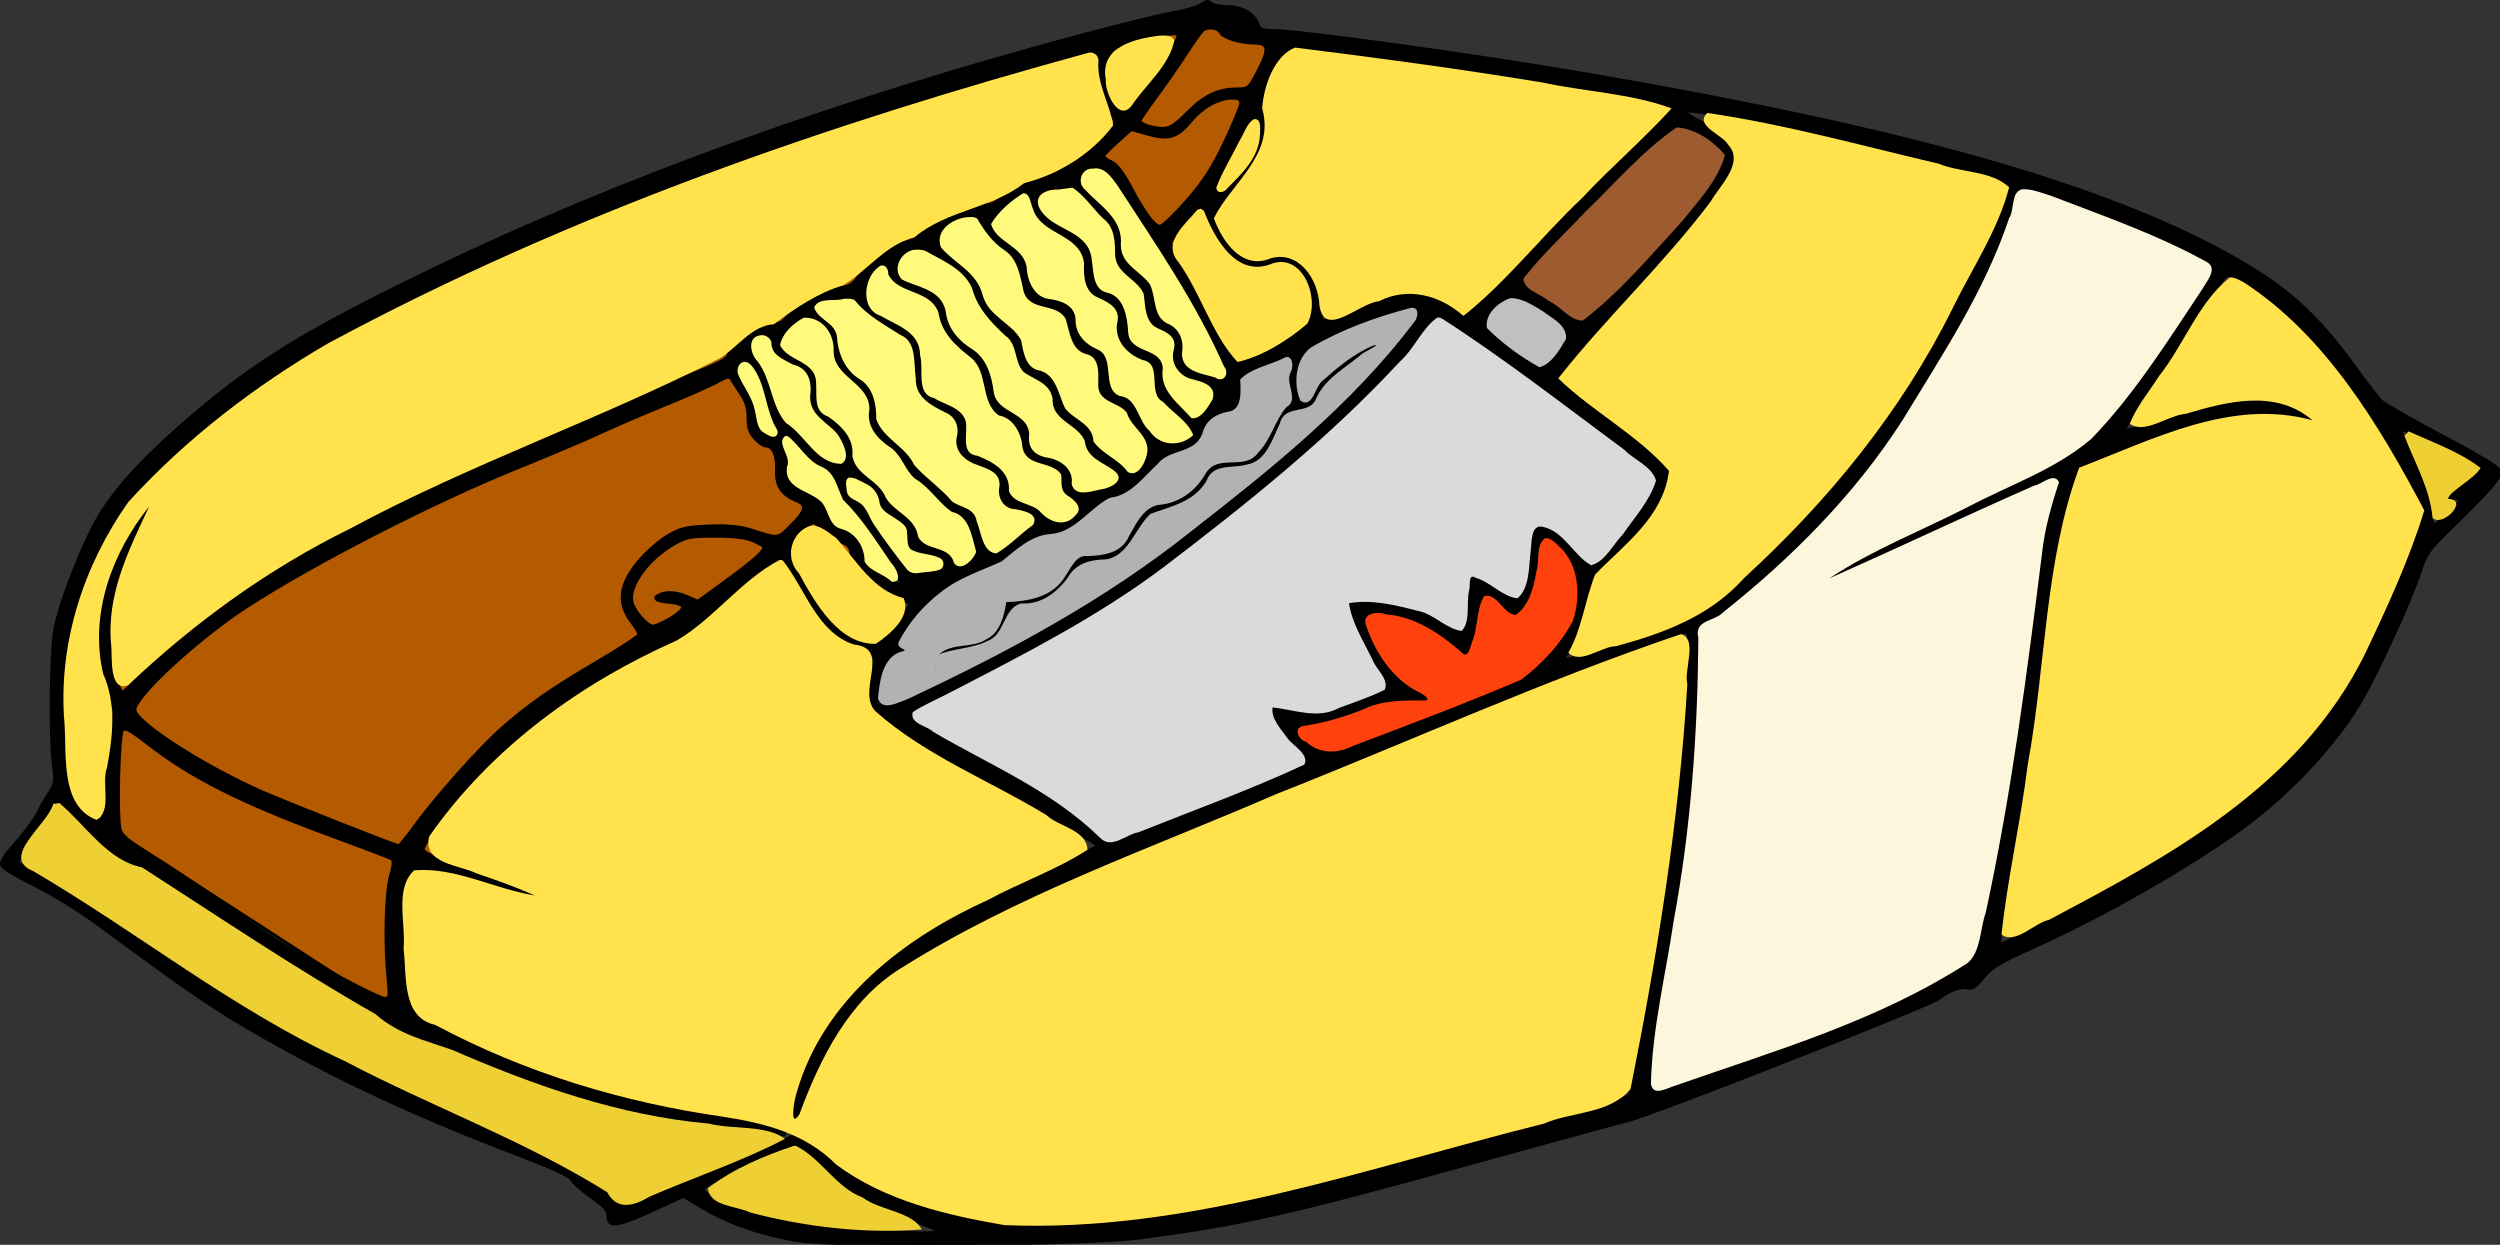 <?xml version="1.0" encoding="UTF-8" standalone="no"?>
<svg
   xmlns:dc="http://purl.org/dc/elements/1.1/"
   xmlns:cc="http://creativecommons.org/ns#"
   xmlns:rdf="http://www.w3.org/1999/02/22-rdf-syntax-ns#"
   xmlns:svg="http://www.w3.org/2000/svg"
   xmlns="http://www.w3.org/2000/svg"
   xmlns:sodipodi="http://sodipodi.sourceforge.net/DTD/sodipodi-0.dtd"
   xmlns:inkscape="http://www.inkscape.org/namespaces/inkscape"
   width="123.615mm"
   height="61.551mm"
   version="1.1"
   viewBox="0 0 467.205 232.636"
   id="svg80"
   sodipodi:docname="instant_ramen.svg"
   inkscape:version="1.0.2-2 (e86c870879, 2021-01-15)">
  <rect x="0" y="0" width="467.205" height="232.636" fill="#333333" stroke="none"/>
  <defs
     id="defs84" />
  <sodipodi:namedview
     pagecolor="#ffffff"
     bordercolor="#666666"
     borderopacity="1"
     objecttolerance="10"
     gridtolerance="10"
     guidetolerance="10"
     inkscape:pageopacity="0"
     inkscape:pageshadow="2"
     inkscape:window-width="1920"
     inkscape:window-height="1017"
     id="namedview82"
     showgrid="false"
     units="mm"
     inkscape:zoom="0.81497794"
     inkscape:cx="457.92731"
     inkscape:cy="179.50037"
     inkscape:window-x="-8"
     inkscape:window-y="-8"
     inkscape:window-maximized="1"
     inkscape:current-layer="svg80"
     inkscape:document-rotation="0" />
  <g
     id="g1057"
     transform="matrix(0.528,0,0,0.528,-4.89,-5.431)">
    <path
       style="fill:#b45a00;fill-opacity:1;stroke:#000000;stroke-width:1px;stroke-linecap:butt;stroke-linejoin:miter;stroke-opacity:1"
       d="M 43.402,300.475 47.852,233.136 436.49,10.87 465.502,27.409 438.89,87.544 169.255,381.873 Z"
       id="path1024" />
    <path
       d="m 436.485,10.868 c -0.546,0.07 -1.199,0.391 -2.044,0.979 -1.285,0.894 -5.586,2.179 -9.569,2.836 -3.983,0.657 -19.144,4.377 -33.693,8.27 -84.727,22.672 -163.495,51.114 -228.637,82.603 -46.578,22.515 -64.323,33.531 -89.251,55.362 -15.08,13.206 -24.743,24.172 -30.318,34.399 -5.467,10.031 -12.536,28.578 -14.245,37.369 -1.55,7.975 -1.876,38.538 -0.526,48.88 0.683,5.231 0.528,6.329 -1.424,9.182 -1.22,1.782 -3.03,4.945 -3.995,7.021 -0.965,2.077 -4.44,6.852 -7.742,10.6 -4.654,5.283 -5.794,7.184 -5.048,8.473 0.529,0.915 5.748,3.997 11.613,6.853 5.865,2.855 16.128,9.227 22.793,14.144 32.996,24.345 40.308,29.31 57.26,39.024 27.18,15.573 56.071,28.957 91.574,42.432 11.086,4.208 17.988,7.38 18.333,8.439 0.305,0.934 3.314,3.678 6.72,6.076 4.903,3.451 6.194,4.899 6.194,7.055 0,4.036 3.358,3.585 15.918,-2.194 l 10.715,-4.929 7.246,4.287 c 9.19,5.451 21.334,9.563 34.003,11.477 14.06,2.124 101.451,1.389 119.91,-1.013 36.215,-4.713 52.919,-8.482 118.423,-26.601 28.07,-7.764 52.82,-14.514 55,-15.022 7.953,-1.852 105.787,-40.277 109.504,-43.007 4.234,-3.109 8.043,-4.52 10.374,-3.882 1.74,0.476 2.994,-0.346 5.605,-3.646 2.769,-3.499 5.785,-5.327 17.218,-10.465 25.544,-11.478 56.125,-28.959 75.284,-43.007 15.479,-11.349 31.441,-28.3 40.353,-42.906 5.868,-9.618 18.473,-36.901 21.77,-47.09 2.087,-6.451 3.17,-8.017 10.25,-14.887 13.034,-12.647 18.333,-18.599 18.333,-20.558 0,-1.341 -5.559,-4.816 -20.067,-12.524 -11.037,-5.864 -21,-11.546 -22.142,-12.625 -1.142,-1.079 -5.392,-6.576 -9.476,-12.22 -13.757,-19.01 -24.922,-28.86 -45.214,-39.967 C 751.819,75.091 682.813,55.705 570.83,36.458 531.231,29.652 468.325,20.978 459.561,21.098 c -3.152,0.043 -4.417,-0.425 -4.862,-1.789 -1.301,-3.987 -5.552,-6.644 -10.746,-6.684 -2.752,-0.022 -5.505,-0.566 -6.101,-1.215 -0.392,-0.427 -0.817,-0.611 -1.363,-0.54 z m 1.084,9.317 c 1.56,-0.04 3.153,0.557 3.716,1.654 0.936,1.823 6.759,3.638 11.768,3.679 5.224,0.043 5.552,1.957 1.672,9.486 -3.369,6.539 -3.612,6.752 -7.494,6.752 -6.819,-1.8e-4 -11.675,2.306 -17.652,8.338 -4.579,4.621 -6.315,5.692 -9.012,5.637 -3.523,-0.072 -7.804,-1.55 -7.804,-2.701 0,-0.376 2.653,-4.264 5.884,-8.642 3.231,-4.378 8.012,-11.263 10.622,-15.292 2.61,-4.029 5.196,-7.665 5.76,-8.102 0.67,-0.519 1.603,-0.787 2.539,-0.81 z m -12.728,2.025 c 0.645,-0.031 1.077,0.036 1.208,0.169 0.954,0.968 -3.362,7.98 -12.047,19.647 -3.096,4.16 -6.188,7.291 -7.216,7.291 -2.089,0 -5.32,-4.59 -6.287,-8.946 -0.788,-3.551 0.8,-10.788 2.756,-12.558 1.728,-1.563 17.074,-5.39 21.585,-5.604 z m 40.661,5.199 c 5.861,0.22 46.487,5.426 69.648,8.979 17.722,2.719 62.81,10.669 64.909,11.444 1.199,0.442 1.082,0.886 -0.619,2.363 -12.709,11.034 -29.446,27.594 -48,47.463 l -22.452,24.035 -6.503,-3.207 c -3.575,-1.767 -6.778,-3.713 -7.123,-4.321 -0.892,-1.574 -8.166,-1.362 -13.409,0.405 -2.453,0.826 -8.835,3.263 -14.214,5.401 -5.379,2.138 -9.95,3.882 -10.158,3.882 -0.515,0 -0.517,0.151 -0.898,-6.144 -0.865,-14.291 -8.673,-20.454 -20.254,-16.001 -3.572,1.374 -4.546,1.38 -6.813,0.101 -2.634,-1.485 -7.849,-7.872 -9.786,-11.984 -1.486,-3.155 -0.726,-4.521 7.123,-12.929 3.905,-4.183 7.918,-9.519 8.919,-11.882 2.063,-4.87 2.267,-12.093 0.464,-15.765 -1.065,-2.169 -0.683,-3.641 3.128,-11.916 2.389,-5.187 4.782,-9.629 5.327,-9.891 0.066,-0.032 0.322,-0.049 0.712,-0.034 z m -67.882,1.384 c 0.425,-1.8e-4 0.774,3.581 0.774,7.933 0,6.966 0.326,8.349 2.725,11.781 1.499,2.144 2.725,4.418 2.725,5.03 0,1.422 -10.808,11.277 -17.529,15.967 -4.086,2.852 -6.188,3.578 -10.127,3.578 -4.485,0 -5.471,0.474 -10.003,4.861 -4.378,4.238 -5.568,4.861 -9.476,4.861 -7.926,0 -13.07,2.1 -18.581,7.562 -3.837,3.802 -6.221,5.255 -9.445,5.806 -6.381,1.09 -9.548,3.298 -13.998,9.722 -3.963,5.722 -4.057,5.768 -10.405,6.414 -7.372,0.75 -11.36,2.682 -14.277,6.92 -3.738,5.434 -4.123,5.705 -8.145,5.705 -2.195,0 -4.972,0.55 -6.163,1.215 -3.136,1.753 -8.609,7.636 -8.609,9.249 0,1.972 -3.562,3.731 -20.036,9.958 -8.009,3.028 -19.805,7.989 -26.23,11.039 -6.426,3.05 -18.204,8.109 -26.169,11.241 -7.964,3.132 -21.565,9.011 -30.226,13.03 -15.796,7.332 -58.575,30.454 -68.781,37.2 -12.516,8.273 -25.801,19.341 -34.035,28.322 -4.829,5.266 -8.899,9.432 -9.043,9.249 -4.262,-5.418 -5.777,-22.737 -3.004,-34.364 2.203,-9.24 7.239,-20.87 11.83,-27.377 4.081,-5.786 3.992,-7.68 -0.186,-4.287 -4.304,3.495 -10.746,14.869 -14.153,25.014 -5.434,16.184 -5.031,32.45 1.084,43.749 1.887,3.487 1.899,3.974 0.434,10.026 -1.515,6.26 -3.269,22.811 -3.066,28.93 0.147,4.453 -1.37,4.485 -6.596,0.135 -5.854,-4.872 -6.194,-6.853 -6.194,-37.301 0,-26.572 0.345,-28.262 9.879,-50.23 7.326,-16.881 14.128,-25.652 31.929,-41.217 17.256,-15.089 27.153,-22.434 43.418,-32.137 12.632,-7.535 51.865,-27.233 73.394,-36.863 49.256,-22.029 131.779,-51.037 187.458,-65.893 9.931,-2.65 18.404,-4.827 18.828,-4.827 z m 47.878,16.203 c 2.076,0 2.942,0.544 2.942,1.789 0,0.974 -2.564,7.156 -5.698,13.739 -4.447,9.342 -7.401,13.915 -13.502,20.895 -4.299,4.919 -8.536,8.946 -9.414,8.946 -1.992,-1.8e-4 -5.579,-4.849 -10.529,-14.246 -2.516,-4.775 -4.79,-7.677 -6.627,-8.507 -1.533,-0.692 -2.787,-1.608 -2.787,-2.025 0,-0.417 2.227,-2.706 4.924,-5.097 l 4.893,-4.355 5.76,1.62 c 7.464,2.12 10.444,1.227 15.329,-4.625 4.188,-5.016 9.833,-8.135 14.71,-8.135 z m 161.283,4.557 c 7.32,0.018 70.211,13.632 96.311,20.929 9.507,2.658 17.431,4.992 17.621,5.199 1.04,1.134 -16.127,36.428 -26.199,53.876 -21.19,36.709 -33.523,52.773 -58.066,75.65 -18.566,17.305 -28.387,25.02 -33.94,26.601 -2.697,0.768 -12.226,3.777 -21.182,6.684 -19.227,6.241 -20.181,6.351 -16.815,2.295 1.356,-1.634 3.018,-3.757 3.685,-4.726 1.7,-2.47 4.119,-13.19 4.119,-18.196 0,-3.969 0.299,-4.374 5.698,-7.73 3.134,-1.949 7.705,-5.817 10.158,-8.575 4.005,-4.504 11.518,-16.9 13.192,-21.808 1.131,-3.314 -4.934,-9.169 -22.793,-22.078 -9.418,-6.808 -17.386,-12.857 -17.713,-13.435 -0.328,-0.578 5.547,-7.486 13.069,-15.326 25.335,-26.406 41.71,-44.818 45.833,-51.546 7.217,-11.781 5.409,-16.961 -8.299,-23.866 -4.29,-2.161 -6.263,-3.658 -5.203,-3.916 0.117,-0.029 0.29,-0.034 0.527,-0.034 z m -153.014,3.14 c 0.433,-0.043 0.673,0.553 0.743,1.755 0.42,7.237 -1.294,11.199 -8.083,18.599 -5.224,5.694 -8.203,7.267 -5.667,3.004 0.795,-1.337 3.77,-7.17 6.627,-12.963 3.483,-7.061 5.427,-10.302 6.38,-10.397 z m 148.431,2.802 4.15,1.35 c 6.448,2.076 11.553,5.622 12.202,8.439 0.424,1.844 -0.377,4.081 -2.942,8.135 -5.014,7.927 -21.223,26.395 -34.314,39.091 -6.127,5.941 -11.697,10.936 -12.357,11.106 -0.66,0.171 -1.997,-0.647 -2.973,-1.823 -0.976,-1.176 -5.296,-4.141 -9.6,-6.582 -4.305,-2.441 -7.835,-4.858 -7.835,-5.367 0,-1.454 27.959,-30.412 41.466,-42.973 L 602.195,55.495 Z M 396.387,70.551 c 0.834,0 1.752,0.13 2.663,0.405 2.778,0.836 4.092,2.352 7.246,8.338 2.118,4.019 6.169,10.451 9.012,14.313 2.843,3.862 6.653,9.695 8.454,12.963 1.801,3.268 4.505,7.534 6.039,9.486 1.534,1.952 2.787,4.474 2.787,5.604 0,1.13 2.063,5.337 4.583,9.351 2.521,4.013 4.983,8.755 5.45,10.532 0.876,3.328 0.568,4.921 -0.557,2.937 -0.581,-1.025 -3.187,-1.933 -10.715,-3.781 -2.555,-0.627 -2.725,-1.053 -2.725,-6.448 0,-6.224 -0.868,-7.622 -6.689,-10.836 -2.833,-1.564 -3.221,-2.305 -3.221,-6.144 0,-5.664 -1.117,-7.812 -5.667,-10.768 -5.11,-3.32 -6.225,-5.064 -6.225,-9.891 0,-6.678 -2.248,-11.094 -7.34,-14.347 -4.602,-2.94 -7.525,-6.368 -7.525,-8.844 0,-1.778 1.927,-2.885 4.428,-2.869 z m -8.64,6.751 c 0.954,0.097 2.29,1.095 4.243,3.173 2.035,2.166 5.301,5.478 7.277,7.325 3.384,3.162 3.592,3.733 3.592,9.789 0,6.86 1.303,9.026 8.176,13.672 2.322,1.569 2.725,2.555 2.725,6.717 0,3.746 0.581,5.528 2.446,7.562 1.338,1.458 3.099,2.633 3.902,2.633 2.995,0 4.735,3.289 4.057,7.663 -0.544,3.508 -0.274,4.562 1.858,6.886 1.382,1.507 3.634,2.734 4.986,2.734 4.385,-1.8e-4 7.525,1.903 7.525,4.557 0,1.505 -1.32,3.621 -3.406,5.435 l -3.407,2.971 -2.106,-3.275 c -1.167,-1.787 -3.483,-3.994 -5.141,-4.928 -2.828,-1.594 -2.982,-1.999 -2.508,-6.583 0.574,-5.555 -1.194,-8.418 -5.946,-9.621 -5.851,-1.481 -7.216,-3.239 -7.216,-9.418 0,-6.95 -1.359,-9.2 -7.03,-11.477 l -4.367,-1.721 -0.496,-6.718 c -0.606,-8.189 -2.787,-10.982 -11.396,-14.617 -9.276,-3.916 -11.747,-11.543 -3.747,-11.579 2.061,-0.018 4.383,-0.456 5.141,-0.979 0.242,-0.167 0.518,-0.235 0.836,-0.203 z m 337.207,0.338 c 4.324,0.231 16.554,4.557 37.905,13.401 23.614,9.78 29.814,12.99 29.111,14.988 -0.852,2.421 -23.994,36.631 -30.69,45.369 -9.547,12.458 -17.079,19.071 -27.005,23.698 -4.86,2.266 -15.323,7.275 -23.227,11.14 -7.903,3.865 -21.81,10.551 -30.906,14.853 -17.398,8.229 -25.579,12.893 -25.579,14.617 0,0.569 0.274,1.046 0.588,1.046 0.699,0 35.804,-16.076 61.1,-27.985 17.049,-8.026 21.554,-9.751 21.554,-8.169 0,0.321 -0.835,2.387 -1.858,4.591 -2.895,6.24 -4.941,17.957 -7.587,43.309 -2.744,26.287 -4.409,37.441 -11.427,76.831 -5.646,31.687 -8.254,42.207 -11.211,45.234 -1.155,1.183 -7.205,4.635 -13.44,7.663 -6.235,3.028 -11.806,5.956 -12.387,6.481 -2.663,2.409 -46.157,18.808 -71.786,27.072 -7.304,2.356 -13.406,4.287 -13.564,4.287 -1.838,0 1.18,-24.184 6.41,-51.311 6.654,-34.508 9.993,-67.321 10.003,-97.895 v -14.684 l 4.459,-1.857 c 2.449,-1.02 5.905,-3.256 7.68,-4.962 1.775,-1.706 7.903,-7.125 13.626,-12.051 14.652,-12.611 31.978,-31.826 42.272,-46.889 9.114,-13.337 30.544,-50.171 35.769,-61.471 3.798,-8.216 9.03,-24.42 8.454,-26.195 -0.267,-0.823 0.293,-1.191 1.734,-1.114 z m -352.569,0.844 c 0.273,0 0.784,1.831 1.115,4.085 0.734,5.002 4.444,9.111 10.529,11.612 6.512,2.677 9.275,6.353 8.64,11.511 -0.826,6.712 0.083,8.478 5.884,11.275 l 5.296,2.532 v 5.84 c 0,7.19 1.687,9.689 8.423,12.49 4.92,2.046 4.974,2.115 4.707,6.515 -0.321,5.296 0.936,8.256 3.964,9.283 2.18,0.739 9.662,8.685 9.662,10.262 0,0.437 -1.381,1.34 -3.097,1.992 -1.717,0.652 -4.058,1.146 -5.203,1.114 -2.625,-0.076 -9.753,-8.604 -10.777,-12.895 -0.554,-2.321 -1.522,-3.369 -3.469,-3.815 -4.993,-1.143 -5.684,-2.082 -5.698,-7.663 -0.017,-6.603 -0.556,-7.523 -6.256,-10.465 -3.816,-1.969 -4.668,-2.932 -4.893,-5.604 -0.568,-6.754 -1.295,-8.235 -4.707,-9.789 -1.871,-0.852 -4.704,-1.553 -6.317,-1.553 -3.991,0 -5.655,-2.147 -6.441,-8.304 -0.813,-6.366 -2.116,-8.29 -7.587,-11.444 -5.877,-3.388 -7.088,-5.835 -4.088,-8.169 1.274,-0.991 4.007,-3.369 6.07,-5.3 2.062,-1.931 3.97,-3.511 4.243,-3.511 z m 62.648,5.536 1.239,4.523 c 1.509,5.535 8.465,14.546 12.697,16.473 2.637,1.201 4.041,1.16 9.167,-0.337 7.195,-2.102 10.036,-1.181 13.131,4.287 1.535,2.713 1.94,5.049 1.734,10.026 -0.304,7.351 1.227,5.925 -16.135,14.853 -4.905,2.522 -9.142,4.712 -9.414,4.861 -1.008,0.549 -9.832,-14.928 -10.839,-19.006 -0.573,-2.321 -1.792,-4.893 -2.694,-5.705 -2.27,-2.044 -10.25,-15.761 -10.25,-17.621 0,-0.836 2.573,-3.966 5.698,-6.954 l 5.667,-5.401 z m -82.098,3.848 c 2.373,-0.059 2.758,0.52 3.685,3.578 0.873,2.878 2.325,4.479 6.101,6.684 5.265,3.074 7.291,6.732 7.401,13.503 0.074,4.519 3.575,7.48 9.972,8.439 5.661,0.849 6.194,1.463 6.906,8.102 0.488,4.548 0.815,5.048 5.45,7.663 l 4.955,2.802 -0.279,5.3 c -0.365,6.609 1.216,9.167 6.256,10.06 3.26,0.578 3.945,1.173 4.645,4.118 0.5,2.104 1.976,4.207 3.778,5.367 2.413,1.554 2.942,2.59 2.942,5.773 0,2.679 -0.716,4.665 -2.292,6.279 -2.837,2.906 -3.338,2.923 -4.15,0.135 -0.386,-1.326 -2.793,-3.277 -6.008,-4.827 -3.881,-1.871 -5.389,-3.151 -5.389,-4.692 0,-3.963 -1.202,-5.666 -6.039,-8.338 -4.338,-2.396 -4.883,-3.113 -5.481,-7.19 -0.755,-5.148 -3.837,-9.052 -7.959,-10.127 -4.252,-1.109 -5.296,-2.472 -5.296,-6.954 0,-4.343 -2.167,-7.034 -8.795,-10.971 -1.704,-1.012 -3.558,-3.199 -4.15,-4.861 -3.474,-9.762 -5.019,-11.906 -11.149,-15.596 -5.342,-3.216 -6.132,-4.104 -6.132,-6.853 0,-3.818 4.222,-6.936 9.879,-7.325 0.427,-0.029 0.807,-0.059 1.146,-0.068 z m -16.815,11.511 c 1.316,-0.049 2.014,0.171 2.168,0.675 0.199,0.651 2.893,2.607 6.008,4.321 6.834,3.761 7.574,4.627 9.879,12.051 1.407,4.533 2.749,6.574 6.163,9.283 7.226,5.735 7.835,6.558 7.835,10.566 0,4.191 2.815,8.102 5.822,8.102 2.891,0 7.061,4.173 7.061,7.055 0,4.513 1.975,7.513 6.751,10.262 3.916,2.254 4.724,3.275 5.141,6.448 0.382,2.906 1.177,4.086 3.468,5.165 6.206,2.921 7.927,4.148 8.238,5.908 0.22,1.248 -0.527,2.021 -2.447,2.464 -1.535,0.354 -3.575,1.096 -4.521,1.654 -1.815,1.071 -5.385,1.218 -7.463,0.304 -0.681,-0.3 -1.229,-2.102 -1.239,-3.983 -0.023,-5.086 -1.114,-6.157 -8.052,-8.135 -6.259,-1.785 -6.308,-1.828 -6.41,-5.705 -0.157,-5.956 -0.856,-7.051 -6.534,-10.161 -2.887,-1.581 -5.42,-3.061 -5.636,-3.274 -0.216,-0.213 -0.757,-2.945 -1.208,-6.076 -1.157,-8.037 -2.484,-10.159 -9.012,-14.482 -4.13,-2.735 -5.894,-4.607 -6.287,-6.684 -1.491,-7.897 -2.191,-9.501 -5.203,-11.714 -1.766,-1.298 -4.943,-2.682 -7.061,-3.072 -5.849,-1.077 -7.48,-2.748 -6.317,-6.549 0.822,-2.688 1.629,-3.29 5.791,-4.051 1.241,-0.227 2.276,-0.342 3.066,-0.371 z m -14.338,5.165 c 0.549,-0.031 0.805,0.63 0.805,1.992 0,3.256 3.419,6 9.91,7.966 6.458,1.957 8.291,4.026 9.352,10.633 0.664,4.134 4.063,8.068 9.693,11.241 3.359,1.893 5.729,7.27 5.729,12.895 0,4.135 3.221,8.435 7.309,9.79 3.795,1.258 5.574,3.819 5.574,8 0,4.888 2.301,7.422 7.556,8.304 5.203,0.873 7.371,2.216 6.689,4.152 -1.097,3.116 0.55,6.743 3.592,7.899 3.661,1.391 3.746,2.609 0.372,5.502 -3.541,3.036 -5.32,2.809 -8.888,-1.08 -1.815,-1.978 -4.979,-3.837 -7.897,-4.658 -4.58,-1.29 -4.853,-1.595 -4.583,-4.625 0.42,-4.727 -2.755,-8.324 -9.755,-11.106 l -6.07,-2.397 0.681,-5.266 c 0.595,-4.715 0.401,-5.544 -1.796,-7.764 -1.351,-1.365 -4.738,-3.397 -7.525,-4.49 -2.787,-1.093 -5.364,-2.495 -5.729,-3.14 -0.366,-0.645 -0.702,-4.715 -0.743,-9.047 -0.091,-9.618 -1.634,-11.747 -11.985,-16.507 -6.364,-2.927 -6.961,-3.479 -7.649,-7.089 -0.628,-3.298 -0.355,-4.511 1.827,-7.629 1.647,-2.353 2.824,-3.539 3.53,-3.578 z m 475.988,3.106 c 2.606,0 18.921,11.74 25.549,18.398 11.156,11.205 33.742,44.064 40.941,59.548 l 2.601,5.638 -2.725,8.709 c -3.806,12.117 -17.036,41.239 -24.311,53.538 -4.048,6.844 -9.577,14.047 -16.63,21.638 -17.846,19.208 -35.787,31.813 -78.474,55.092 -14.146,7.714 -26.146,14.009 -26.694,14.009 -1.291,0 -1.297,-0.319 0.433,-8.642 7.325,-35.236 12.687,-71.6 15.887,-108.023 1.881,-21.408 4.848,-36.728 8.795,-45.47 l 3.097,-6.92 10.901,-4.355 c 23.296,-9.31 42.11,-14.549 52.212,-14.549 2.717,0 8.3,1.227 12.418,2.734 8.046,2.944 10.167,2.724 6.225,-0.675 -6.8,-5.863 -9.947,-6.915 -20.315,-6.819 -10.353,0.095 -21.159,2.548 -37.441,8.54 -4.245,1.563 -8.164,2.671 -8.733,2.464 -0.569,-0.207 1.665,-3.881 4.986,-8.203 6.719,-8.745 24.613,-35.871 27.996,-42.432 1.199,-2.325 2.665,-4.219 3.283,-4.219 z m -253.446,8.642 c 4.994,0 19.119,9.467 19.045,12.76 -0.023,1.009 -1.744,3.889 -3.84,6.414 -2.096,2.525 -4.248,4.591 -4.769,4.591 -0.862,0 -17.322,-11.944 -19.54,-14.178 -1.424,-1.434 6.319,-9.587 9.105,-9.587 z m -234.649,0.506 c 2.754,-0.045 3.031,0.495 3.468,2.397 0.47,2.04 2.507,3.571 8.919,6.785 4.571,2.291 8.788,5.168 9.383,6.38 0.595,1.212 1.038,5.402 0.96,9.317 -0.168,8.448 1.49,11.106 8.857,14.077 6.172,2.489 7.179,3.976 5.946,8.844 -1.367,5.398 1.015,8.581 8.609,11.511 l 5.915,2.295 0.341,4.827 c 0.401,6.147 1.228,7.206 6.503,8.068 2.362,0.386 5.135,1.366 6.163,2.194 1.762,1.42 1.661,1.624 -1.61,3.14 -1.908,0.883 -4.997,3.343 -6.875,5.468 -1.878,2.126 -4.147,3.848 -5.048,3.848 -1.737,0 -4.345,-5.599 -5.419,-11.612 -0.681,-3.808 -2.894,-5.671 -6.751,-5.671 -1.751,-1.8e-4 -3.032,-1.097 -4.521,-3.848 -1.338,-2.472 -3.649,-4.58 -6.473,-5.941 -3.376,-1.627 -4.653,-2.967 -5.512,-5.806 -0.783,-2.586 -2.582,-4.739 -6.039,-7.157 -5.643,-3.947 -7.276,-6.569 -6.41,-10.329 0.927,-4.028 -1.91,-9.221 -6.906,-12.659 -5.303,-3.649 -6.441,-5.609 -6.441,-11.241 0,-4.397 -1.416,-6.464 -7.309,-10.465 -3.766,-2.556 -2.183,-3.591 6.565,-4.22 1.567,-0.112 2.767,-0.187 3.685,-0.203 z m 199.533,2.768 c 0.646,-0.059 1.068,0.018 1.239,0.203 1.447,1.577 -3.619,8.763 -14.307,20.322 -13.07,14.134 -24.976,24.939 -49.178,44.728 -36.755,30.054 -58.765,43.923 -110.99,69.843 -6.895,3.422 -12.357,5.144 -14.122,4.49 -1.91,-0.708 -1.374,-6.762 1.053,-12.152 1.772,-3.936 2.733,-4.913 5.141,-5.199 3.955,-0.47 5.718,-2.363 2.199,-2.363 -1.472,-1.8e-4 -2.694,-0.438 -2.694,-0.979 0,-1.485 7.136,-11.005 11.056,-14.752 5.427,-5.188 18.155,-12.355 21.925,-12.355 2.515,0 4.134,-0.95 6.72,-3.882 4.573,-5.186 7.207,-6.536 14.617,-7.46 6.336,-0.79 9.02,-2.537 16.817,-11.072 1.339,-1.466 3.432,-2.43 5.264,-2.43 4.202,-1.8e-4 6.411,-1.508 12.759,-8.676 4.712,-5.321 6.157,-6.303 10.158,-6.92 3.506,-0.54 5.291,-1.53 7.185,-3.983 1.386,-1.795 2.509,-4.178 2.509,-5.3 0,-2.399 2.802,-4.287 6.379,-4.287 1.398,0 3.483,-0.995 4.614,-2.228 1.674,-1.825 1.928,-3.031 1.394,-6.481 -0.547,-3.526 -0.338,-4.352 1.177,-4.928 1.001,-0.381 4.85,-2.138 8.578,-3.882 3.729,-1.744 7.017,-2.917 7.277,-2.633 0.261,0.284 -0.069,2.422 -0.712,4.76 -0.974,3.544 -0.888,4.808 0.434,7.595 1.528,3.221 1.485,3.348 -0.557,3.679 -2.267,0.368 -2.262,0.38 -6.225,9.722 -3.494,8.239 -7.638,11.152 -14.493,10.161 -5.305,-0.767 -5.903,-0.384 -11.675,7.933 -2.929,4.221 -6.271,6.132 -12.542,7.123 -5.998,0.948 -6.939,1.706 -9.879,8 -3.715,7.954 -6.568,10.22 -12.666,10.06 -7.278,-0.192 -8.068,0.26 -10.653,5.739 -3.053,6.47 -7.554,9.358 -15.732,10.127 l -6.534,0.608 -0.589,4.051 c -1.102,7.428 -5.017,10.442 -15.082,11.646 -3.764,0.45 -7.26,1.297 -7.773,1.857 -1.47,1.602 -2.412,9.41 -1.022,8.473 0.63,-0.425 1.146,-1.927 1.146,-3.342 0,-3.338 0.58,-3.648 8.702,-4.76 8.854,-1.212 12.794,-3.464 14.772,-8.507 2.81,-7.167 2.872,-7.247 7.092,-7.427 8.348,-0.355 12.083,-2.952 18.24,-12.625 1.497,-2.353 2.414,-2.683 6.999,-2.566 7.259,0.185 11.083,-2.442 15.174,-10.499 3.232,-6.365 3.307,-6.467 9.291,-7.798 7.526,-1.673 12.14,-4.691 14.989,-9.857 1.212,-2.198 2.383,-4.232 2.57,-4.49 0.187,-0.258 3.106,-0.501 6.503,-0.54 9.385,-0.108 13.631,-4.424 17.9,-18.162 0.422,-1.357 1.656,-1.89 4.366,-1.89 4.791,0 7.936,-2.371 8.95,-6.785 0.606,-2.638 1.828,-4.023 5.079,-5.739 2.347,-1.239 5.572,-3.791 7.185,-5.671 1.612,-1.881 3.718,-3.409 4.676,-3.409 2.003,0 5.845,-2.776 5.048,-3.646 -1.077,-1.174 -9.229,2.283 -10.994,4.658 -1.001,1.347 -4.163,3.722 -7.03,5.3 -3.977,2.189 -5.461,3.705 -6.256,6.38 -2.283,7.687 -5.298,7.204 -6.039,-0.979 -0.319,-3.522 0.121,-5.75 1.827,-8.946 2.131,-3.99 3.11,-4.597 16.135,-9.925 12.466,-5.099 19.806,-7.677 22.606,-7.933 z m -214.861,3.477 c 0.606,0 1.308,0.284 2.323,0.743 5.382,2.43 7.092,5.043 7.092,10.802 0,4.725 0.384,5.57 3.561,8.338 9.024,7.861 9.516,8.633 8.888,13.604 -0.684,5.416 0.495,7.371 7.618,12.591 3.304,2.421 4.92,4.439 5.482,6.886 0.62,2.702 1.816,4.014 5.357,5.874 2.81,1.476 5.331,3.841 6.596,6.178 1.296,2.393 3.075,4.035 4.831,4.456 4.836,1.158 5.234,1.44 5.234,3.646 0,1.187 0.789,3.916 1.734,6.076 1.695,3.875 1.673,3.952 -0.619,5.975 -2.711,2.393 -5.079,2.681 -5.079,0.608 0,-2.472 -3.307,-4.893 -7.773,-5.671 -2.349,-0.409 -4.434,-1.266 -4.614,-1.924 -0.18,-0.659 -0.571,-2.559 -0.898,-4.186 -0.43,-2.139 -1.884,-3.664 -5.203,-5.503 -3.434,-1.902 -4.851,-3.448 -5.667,-6.178 -0.754,-2.522 -2.339,-4.398 -5.079,-6.042 -5.862,-3.518 -6.418,-4.334 -6.441,-9.317 -0.026,-5.326 -1.604,-7.742 -8.176,-12.558 l -4.707,-3.477 0.217,-5.806 c 0.272,-7.079 -1.478,-9.593 -7.928,-11.579 -5.42,-1.669 -7.597,-4.754 -4.707,-6.616 1.057,-0.681 3.119,-2.666 4.614,-4.388 1.566,-1.804 2.334,-2.535 3.345,-2.532 z m 223.318,0.034 c 0.624,-0.077 1.491,0.394 3.19,1.35 5.645,3.176 70.651,50.839 72.651,53.268 1.815,2.205 1.824,2.344 -0.619,6.887 -4.525,8.414 -11.291,17.702 -15.887,21.808 l -4.552,4.051 -6.256,-6.954 c -4.134,-4.596 -7.351,-7.214 -9.507,-7.73 -4.862,-1.164 -6.153,0.592 -6.163,8.439 0,7.301 -1.191,13.162 -3.344,16.372 -1.305,1.945 -1.56,1.965 -3.252,0.337 -1.003,-0.965 -4.58,-3.255 -7.959,-5.097 -4.6,-2.508 -6.331,-2.993 -6.906,-1.992 -0.423,0.736 -0.791,5.08 -0.805,9.654 -0.035,11.014 -0.894,11.789 -7.432,6.887 -5.785,-4.338 -10.239,-5.882 -20.346,-7.19 -10.426,-1.349 -14.056,-1.23 -14.679,0.54 -0.699,1.986 7.044,19.3 11.087,24.778 1.696,2.299 2.872,4.552 2.601,5.03 -0.271,0.478 -1.873,1.216 -3.561,1.62 -1.689,0.404 -5.497,1.916 -8.454,3.342 -9.106,4.39 -12.607,4.825 -20.502,2.566 -3.857,-1.104 -7.366,-1.78 -7.804,-1.485 -2.761,1.86 2.572,11.448 9.105,16.372 2.145,1.617 3.912,3.26 3.933,3.646 0.021,0.385 -3.425,2.04 -7.649,3.679 -4.224,1.639 -20.107,8 -35.305,14.144 -15.197,6.145 -27.907,11.093 -28.243,11.005 -0.337,-0.088 -2.324,-2.041 -4.428,-4.355 -8.086,-8.891 -20.204,-16.553 -48.744,-30.888 -9.108,-4.575 -16.441,-8.824 -16.32,-9.418 0.121,-0.594 3.411,-2.438 7.309,-4.118 10.572,-4.557 47.008,-24.166 60.573,-32.575 15.744,-9.76 25.597,-17.024 50.541,-37.301 34.872,-28.349 57.308,-50.346 65.963,-64.712 0.759,-1.26 1.141,-1.881 1.765,-1.958 z m -238.184,6.448 c 1.524,0 2.477,1.179 2.477,3.308 0,3.327 2.487,5.643 7.587,7.123 5.631,1.634 6.515,3.166 5.729,9.621 -0.726,5.965 -0.721,5.977 7.494,12.456 3.912,3.085 4.502,4.082 4.769,8.068 0.344,5.133 0.382,5.102 -5.822,2.127 -3.01,-1.444 -5.14,-3.389 -6.317,-5.773 -0.978,-1.979 -3.224,-4.354 -4.986,-5.266 -4.431,-2.292 -5.098,-3.365 -7.061,-11.882 -1.214,-5.267 -2.688,-8.667 -5.017,-11.477 -3.847,-4.642 -4.051,-5.887 -1.239,-7.528 0.876,-0.511 1.692,-0.775 2.384,-0.776 z m -6.441,9.688 c 2.046,0.314 4.883,5.692 6.441,12.625 0.948,4.218 2.584,8.88 3.654,10.363 1.071,1.484 1.817,2.69 1.641,2.667 -0.176,-0.023 -1.718,-0.718 -3.406,-1.519 -2.615,-1.241 -3.154,-2.192 -3.685,-6.414 -0.372,-2.963 -1.834,-6.759 -3.623,-9.452 -3.214,-4.836 -3.657,-6.836 -1.827,-8.068 0.255,-0.171 0.513,-0.247 0.805,-0.203 z m -5.822,4.591 c 0.447,0.038 0.727,0.302 0.96,0.743 0.424,0.801 1.914,3.118 3.314,5.165 1.819,2.66 2.539,5.079 2.539,8.439 0,3.55 0.609,5.356 2.446,7.359 1.338,1.458 3.065,2.633 3.84,2.633 2.55,0 3.998,3.228 3.778,8.473 -0.235,5.607 1.738,8.684 7.03,10.87 3.811,1.574 3.443,3.445 -1.796,8.709 -4.885,4.909 -4.314,4.849 -14.307,1.654 -3.836,-1.226 -8.239,-1.647 -14.865,-1.384 -8.165,0.324 -10.09,0.808 -14.679,3.544 -2.91,1.735 -7.471,5.744 -10.127,8.912 -6.939,8.277 -7.698,14.869 -2.447,21.673 1.363,1.765 2.477,3.683 2.477,4.253 0,0.57 -6.525,4.862 -14.524,9.553 -16.395,9.616 -24.598,15.336 -34.22,23.866 -7.868,6.975 -23.577,24.654 -30.627,34.433 -2.766,3.836 -5.308,6.945 -5.667,6.92 -1.169,-0.081 -38.083,-14.644 -47.752,-18.837 C 81.932,281.825 57.007,265.827 57.007,261.515 c 0,-4.723 22.375,-25.324 39.702,-36.559 23.924,-15.513 66.009,-37.069 96.187,-49.251 10.564,-4.264 23.437,-9.708 28.615,-12.119 5.178,-2.411 15.687,-6.946 23.349,-10.06 7.663,-3.113 15.872,-6.717 18.24,-8.034 2.172,-1.208 3.374,-1.752 4.119,-1.688 z m 591.711,18.363 c 0.478,-0.521 24.387,11.052 26.293,12.726 2.04,1.792 1.452,2.759 -2.973,4.962 -4.381,2.181 -10.179,7.538 -9.26,8.54 0.291,0.317 1.891,-0.056 3.561,-0.81 4.695,-2.12 4.496,-0.693 -0.588,4.186 -2.553,2.449 -4.985,4.456 -5.419,4.456 -0.434,0 -0.551,-1.677 -0.248,-3.713 0.738,-4.959 -1.625,-12.131 -7.216,-21.908 -2.516,-4.401 -4.382,-8.187 -4.15,-8.439 z m -571.857,2.701 c 1.278,-0.032 3.275,1.923 5.172,5.198 1.7,2.935 3.753,4.743 6.875,6.043 4.473,1.862 5.686,3.664 7.061,10.566 0.385,1.932 1.516,3.218 3.53,3.983 1.831,0.696 3.386,2.331 4.026,4.186 0.573,1.663 2.706,4.949 4.738,7.325 2.032,2.376 5.19,6.661 6.999,9.519 3.839,6.065 3.584,7.389 -0.681,3.477 -1.663,-1.525 -4.394,-3.313 -6.07,-3.95 -2.541,-0.965 -3.066,-1.727 -3.066,-4.591 0,-4.872 -2.385,-7.97 -7.216,-9.385 -4.531,-1.327 -5.612,-2.493 -5.636,-5.975 -0.02,-2.996 -2.605,-5.412 -7.99,-7.46 -5.513,-2.097 -6.891,-4.026 -6.194,-8.709 0.368,-2.47 0,-4.585 -1.146,-6.481 -0.931,-1.548 -1.439,-3.091 -1.146,-3.409 0.209,-0.227 0.448,-0.33 0.743,-0.337 z m 23.32,15.325 c 0.563,0.018 1.593,0.516 3.499,1.384 4.092,1.864 5.426,3.484 5.884,7.089 0.247,1.949 1.652,3.452 5.048,5.401 4.322,2.481 4.707,3.031 4.707,6.717 0,4.638 1.187,5.613 8.176,6.718 3.118,0.493 4.707,1.266 4.707,2.295 0,0.855 -0.78,1.542 -1.734,1.553 -0.954,0 -3.323,0.319 -5.296,0.675 -3.27,0.589 -3.84,0.296 -6.441,-3.376 -1.57,-2.216 -4.54,-6.223 -6.596,-8.878 -2.056,-2.655 -4.363,-6.391 -5.11,-8.338 -0.89,-2.323 -2.408,-3.958 -4.428,-4.726 -2.361,-0.897 -3.097,-1.802 -3.097,-3.916 0,-1.821 -0.043,-2.619 0.681,-2.599 z m -13.254,15.056 c 0.435,-0.056 1.773,1.125 2.973,2.599 1.2,1.474 3.952,3.297 6.132,4.051 3.513,1.215 4.013,1.784 4.304,5.131 0.414,4.753 1.398,6.037 7.092,9.182 2.521,1.393 5.182,3.298 5.884,4.22 0.702,0.922 2.792,1.984 4.645,2.363 1.853,0.379 3.344,0.866 3.344,1.08 0,0.215 -2.305,3.548 -5.141,7.427 -6.041,8.262 -7.311,8.573 -16.165,3.95 -7.061,-3.686 -9.92,-6.93 -14.524,-16.338 -1.89,-3.862 -4.297,-8.555 -5.327,-10.431 l -1.858,-3.409 3.933,-4.861 c 2.161,-2.672 4.272,-4.906 4.707,-4.962 z m -37.472,4.827 h 2.973 c 7.114,0.036 11.009,0.561 13.781,1.89 3.838,1.841 3.85,1.865 1.982,4.118 -1.034,1.247 -6.437,5.587 -12.016,9.654 l -10.158,7.393 -3.437,-1.553 c -3.652,-1.663 -7.287,-1.995 -9.879,-0.911 -2.935,1.228 -1.575,2.438 3.066,2.768 2.546,0.181 4.782,0.91 4.986,1.587 0.204,0.676 -1.696,2.499 -4.243,4.051 -2.547,1.551 -5.398,2.802 -6.317,2.802 -2.018,-1.8e-4 -6.499,-5.043 -7.401,-8.304 -1.534,-5.545 5.424,-15.3 14.772,-20.693 3.875,-2.236 5.595,-2.739 11.892,-2.802 z m 296.359,1.08 c 0.559,-0.023 1.345,0.408 2.477,1.047 4.38,2.469 8.857,10.683 8.857,16.203 0,9.604 -2.386,14.82 -10.715,23.36 l -7.742,7.933 -33.136,13.266 c -18.222,7.295 -34.028,13.24 -35.118,13.199 -2.606,-0.099 -9.394,-3.832 -11.861,-6.515 -1.944,-2.115 -1.897,-2.127 4.336,-2.127 5.03,0 8.238,-0.85 16.289,-4.389 7.789,-3.423 11.304,-4.412 15.763,-4.388 3.157,0.018 6.137,0.311 6.627,0.641 1.318,0.888 4.026,-0.528 4.026,-2.093 0,-0.747 -2.016,-2.211 -4.49,-3.241 -2.474,-1.03 -5.808,-3.062 -7.401,-4.523 -3.609,-3.31 -9.692,-14.102 -10.529,-18.668 l -0.619,-3.409 5.327,0.675 c 12.117,1.562 18.394,4.497 25.734,12.051 2.144,2.207 4.137,3.419 5.048,3.038 1.62,-0.678 4.769,-13.086 4.769,-18.768 0,-1.846 0.28,-3.376 0.588,-3.376 1.579,0 5.181,2.751 7.556,5.772 3.258,4.145 4.858,3.47 9.074,-3.916 2.172,-3.806 2.959,-6.691 3.314,-12.321 0.45,-7.142 0.596,-9.4 1.827,-9.452 z m -270.625,8.136 c 2.359,-0.034 3.838,3.199 7.371,10.6 5.882,12.324 9.91,16.251 20.655,20.052 2.862,1.012 5.203,2.472 5.203,3.241 0,0.769 -0.669,3.449 -1.487,5.975 -2.607,8.055 -2.04,10.631 3.437,16.237 3.433,3.513 8.404,6.765 16.599,10.836 14.987,7.445 60.172,32.299 60.512,33.284 0.142,0.413 -6.324,3.606 -14.369,7.089 -43.255,18.729 -64.848,32.54 -77.978,49.894 -10.139,13.399 -18.118,33.855 -15.577,39.935 1.577,3.774 3.651,1.936 4.367,-3.882 1.187,-9.647 10.192,-26.318 19.943,-36.964 17.008,-18.567 54.919,-37.519 147.75,-73.759 31.795,-12.413 50.726,-20.122 80.765,-32.947 26.137,-11.158 60.932,-24.845 63.175,-24.845 1.255,0 1.392,1.731 0.836,11.613 -2.73,48.513 -4.54,63.786 -12.325,103.431 -1.634,8.318 -3.89,22.402 -5.017,31.293 -1.127,8.891 -2.633,16.782 -3.314,17.52 -1.536,1.665 -15.182,5.644 -75.532,22.044 -51.852,14.09 -64.448,16.897 -93.927,20.963 -22.028,3.039 -41.474,4.08 -51.779,2.768 -7.335,-0.934 -24.732,-5.272 -34.684,-8.642 -14.492,-4.907 -20.596,-8.542 -31.526,-18.734 -5.058,-4.717 -6.035,-5.24 -7.928,-4.186 -1.187,0.661 -7.519,3.23 -14.06,5.705 -6.541,2.474 -19.203,7.845 -28.151,11.916 -8.948,4.072 -17.292,7.393 -18.549,7.393 -1.491,0 -2.792,-1.035 -3.716,-2.971 -3.284,-6.88 -0.033,-5.188 -76.926,-39.697 C 131.25,386.409 99.019,369.221 85.158,360.323 80.307,357.209 68.528,349.008 58.989,342.094 40.089,328.395 32.314,323.479 22.075,318.836 c -3.679,-1.669 -6.689,-3.193 -6.689,-3.41 0,-0.216 2.007,-3.098 4.459,-6.38 2.452,-3.282 5.401,-7.942 6.534,-10.363 l 2.044,-4.388 2.663,2.667 c 1.457,1.462 5.688,4.979 9.414,7.832 4.117,3.151 7.4,6.613 8.362,8.811 1.602,3.661 3.889,4.605 5.884,2.43 1.269,-1.383 9.579,3.609 26.045,15.63 16.851,12.302 32.062,21.822 50.541,31.664 12.448,6.631 18.207,10.31 20.378,13.03 2.701,3.387 3.23,3.668 5.048,2.43 2.397,-1.632 2.464,-1.633 20.655,7.055 18.272,8.726 36.734,15.191 50.541,17.689 19.828,3.586 58.043,9.037 58.654,8.372 1.642,-1.789 -0.983,-3.685 -5.946,-4.321 -2.999,-0.384 -8.06,-1.399 -11.242,-2.262 -3.181,-0.862 -11.142,-2.106 -17.684,-2.768 -23.078,-2.337 -48.374,-10.506 -80.487,-25.96 -15.589,-7.501 -16.118,-7.858 -17.157,-11.68 -1.62,-5.958 -2.38,-35.513 -1.053,-40.677 2.124,-8.264 0.646,-8.137 24.588,-1.789 26.322,6.979 26.349,6.965 25.673,5.772 -0.3,-0.529 -3.772,-2.052 -7.742,-3.376 -32.467,-10.828 -36.481,-12.372 -36.481,-14.11 0,-2.299 15.101,-20.792 25.858,-31.698 10.126,-10.264 18.931,-16.759 41.033,-30.178 10.71,-6.503 18.439,-10.486 21.182,-10.937 5.987,-0.983 10.022,-3.493 11.118,-6.92 0.532,-1.662 2.948,-4.265 5.636,-6.11 2.583,-1.772 8.44,-6.315 13.007,-10.06 4.291,-3.519 6.65,-5.509 8.485,-5.536 z M 53.294,268.334 c 1.181,-0.02 3.61,1.536 8.207,5.131 15.339,11.996 33.762,21.233 65.281,32.778 11.005,4.031 20.518,7.663 21.119,8.068 0.779,0.525 0.656,2.214 -0.403,5.874 -1.689,5.839 -2.163,23.732 -0.96,35.648 0.722,7.156 0.617,7.832 -1.022,7.832 -2.311,-9e-4 -24.76,-11.948 -37.1,-19.748 -5.255,-3.322 -15.546,-10.356 -22.854,-15.629 -7.309,-5.273 -17.661,-12.24 -23.009,-15.461 -6.721,-4.046 -10.025,-6.7 -10.684,-8.574 -1.299,-3.69 -0.61,-34.107 0.805,-35.648 0.15,-0.164 0.347,-0.266 0.619,-0.27 z m 238.184,146.944 5.915,6.178 c 10.518,11.031 17.973,15.602 33.632,20.524 4.898,1.54 9.322,3.242 9.848,3.815 2.391,2.606 -43.537,-1.182 -60.884,-5.03 -8.659,-1.921 -21.77,-7.607 -21.77,-9.418 9.9e-4,-0.687 2.342,-2.285 5.203,-3.544 2.86,-1.26 10.341,-4.573 16.63,-7.393 l 11.427,-5.131 z"
       stroke="#000000"
       stroke-width="1.035px"
       id="path6"
       style="display:inline" />
    <path
       d="m 307.829,116.071 c -3.213,1.026 -8.592,-0.739 -10.402,2.984 1.211,4.341 7.175,5.245 8.03,10.117 0.335,6.129 2.819,11.969 7.821,15.176 4.925,2.804 6.217,8.809 6.127,14.351 2.559,6.974 10.494,9.668 13.479,16.255 4.163,4.634 9.362,8.097 13.427,12.874 3.017,2.217 7.866,2.102 8.629,6.963 1.602,3.822 2.122,11.143 6.987,11.367 4.656,-2.666 8.499,-6.915 12.957,-10.06 2.388,-4.113 -3.755,-5.094 -6.205,-5.57 -3.614,-0.079 -6.152,-3.196 -5.814,-7.133 1.204,-5.862 -3.913,-7.069 -7.769,-8.582 -3.973,-1.245 -8.217,-4.705 -7.208,-9.776 1,-3.979 -0.652,-7.452 -4.159,-8.81 -4.576,-2.286 -10.497,-5.219 -10.324,-11.794 -0.825,-5.495 0.449,-13.28 -5.526,-15.636 -5.655,-3.642 -11.778,-6.839 -16.112,-12.271 -1.224,-0.634 -2.621,-0.564 -3.937,-0.455 z"
       color="#000000"
       fill="#fffa7c"
       id="path8"
       style="stroke-width:1.725" />
    <path
       d="m 293.789,122.733 c -3.575,1.846 -7.636,5.348 -8.421,9.748 2.854,5.896 12.683,5.43 12.749,13.357 0.309,4.528 -0.979,10.084 4.169,11.85 4.504,3.07 9.358,7.568 8.658,13.982 1.225,7.024 9.455,8.453 11.862,14.806 3.168,5.265 10.443,6.909 11.419,13.811 2.673,5.264 11.118,2.854 12.723,9.321 2.494,3.353 7.15,-1.519 7.821,-4.064 -1.565,-5.398 -2.46,-12.8 -8.577,-14.067 -4.809,-3.28 -7.955,-8.824 -13.088,-11.765 -3.767,-3.212 -4.836,-8.932 -9.333,-11.481 -4.101,-2.839 -7.942,-7.239 -6.779,-13.016 0.093,-9.516 -12.99,-11.37 -12.67,-20.916 0.134,-6.543 -4.472,-11.831 -10.533,-11.566 z"
       color="#000000"
       fill="#fffa7c"
       id="path10"
       style="stroke-width:1.725" />
    <path
       d="m 278.246,128.999 c -4.656,0.587 -3.371,6.698 -0.86,9.179 4.929,6.388 4.789,15.841 10.063,21.826 6.868,4.251 10.822,14.591 19.658,14.437 3.5,-2.098 0.312,-7.765 -1.304,-10.344 -3.486,-4.341 -10.202,-6.798 -9.777,-13.755 0.702,-5.388 -0.941,-9.932 -6.231,-11.055 -3.081,-1.829 -7.736,-3.216 -7.482,-7.929 -0.638,-1.744 -2.388,-2.739 -4.067,-2.359 z"
       color="#000000"
       fill="#fffa7c"
       id="path12"
       style="stroke-width:1.725" />
    <path
       d="m 321.076,104.26 c -5.996,3.149 -7.774,15.373 -0.13,17.79 5.431,3.366 13.983,5.526 13.974,13.954 1.405,5.202 -1.556,13.742 4.925,15.171 3.73,2.389 10.054,3.362 11.291,8.444 0.672,4.405 -1.951,11.402 4.085,11.99 5.146,2.08 11.653,5.27 11.14,12.478 1.904,4.923 8.173,3.942 11.341,7.616 3.256,3.568 8.741,5.229 12.201,0.966 3.16,-2.728 -0.856,-5.816 -3.024,-7.133 -2.508,-1.759 -1.71,-4.831 -2.033,-7.36 -3.477,-5 -12.491,-2.354 -13.739,-9.804 -0.344,-5.016 -3.48,-10.255 -8.291,-11.026 -6.726,-4.668 -3.567,-15.392 -9.959,-20.518 -5.261,-4.093 -10.345,-8.58 -11.445,-15.914 -3.032,-8.295 -14.265,-6.364 -17.755,-13.527 0.091,-1.667 -0.847,-3.491 -2.581,-3.126 z"
       color="#000000"
       fill="#fffa7c"
       id="path14"
       style="stroke-width:1.725" />
    <path
       d="m 333.696,98.661 c -4.834,-0.214 -9.162,6.448 -5.214,10.543 5.501,2.876 13.89,3.401 15.512,11.282 0.653,6.102 4.737,10.603 9.438,13.442 5.016,3.269 6.777,9.15 7.561,15.204 1.247,7.636 12.03,6.755 12.566,14.863 -0.81,5.77 2.981,7.936 7.604,8.472 3.945,1.068 8.117,4.069 7.387,9.091 1.198,5.119 7.682,2.317 10.95,1.847 2.438,-0.37 7.957,-2.8 4.667,-6.025 -3.894,-3.385 -10.291,-4.628 -10.95,-10.97 -2.486,-6.139 -11.757,-7.11 -11.393,-14.948 -0.959,-5.758 -6.571,-6.745 -10.246,-9.492 -3.423,-3.524 -2.109,-9.88 -6.465,-12.845 -5.043,-4.689 -9.981,-9.8 -11.836,-16.937 -3.121,-6.888 -10.5,-9.64 -16.346,-13.044 -1.04,-0.349 -2.138,-0.616 -3.233,-0.483 z"
       color="#000000"
       fill="#fffa7c"
       id="path16"
       style="stroke-width:1.725" />
    <path
       d="m 352.46,87.119 c -4.988,-0.037 -12.603,4.251 -10.168,10.714 4.738,5.66 12.534,8.609 14.707,16.658 1.964,7.824 10.177,9.831 13.71,16.25 0.756,4.326 1.617,9.935 6.57,10.714 5.808,1.538 6.607,8.492 8.942,13.328 3.128,4.133 9.846,5.528 10.063,11.765 3.242,4.539 8.865,6.25 12.149,10.799 3.797,2.106 6.604,-3.976 6.961,-7.389 0.251,-5.892 -5.824,-8.419 -7.3,-13.612 -3.024,-3.99 -10.573,-3.44 -10.115,-10.373 0.085,-3.974 0.364,-9.35 -4.224,-10.344 -5.38,-1.375 -5.84,-7.792 -7.326,-12.504 -3.355,-5.893 -12.621,-2.351 -14.86,-9.662 -1.238,-5.379 -1.978,-11.614 -6.987,-14.749 -4.067,-2.728 -6.91,-6.731 -9.385,-10.941 -0.758,-0.69 -1.798,-0.747 -2.737,-0.654 z"
       color="#000000"
       fill="#fffa7c"
       id="path18"
       style="stroke-width:1.725" />
    <path
       d="m 371.323,78.729 c -4.273,2.688 -8.618,6.329 -11.289,10.856 1.93,6.71 11.372,7.716 12.592,15.204 0.25,5.161 2.832,10.837 8.134,11.339 3.938,0.585 8.964,2.079 9.203,7.304 -0.156,5.052 3.425,8.623 7.378,10.373 7.118,2.653 1.421,14.059 8.291,16.653 6.104,0.575 6.363,8.81 10.507,12.362 3.588,5.466 11.046,5.699 15.46,1.478 -1.85,-4.902 -7.204,-7.847 -10.637,-11.737 -5.859,-2.894 0.046,-13.547 -7.257,-14.848 -5.027,-1.83 -9.792,-6.371 -9.116,-12.69 1.639,-5.518 -2.839,-7.648 -6.648,-9.407 -4.744,-1.795 -5.245,-7.469 -4.98,-12.163 -1.429,-10.716 -15.278,-9.683 -18.197,-19.523 -0.788,-1.705 -0.949,-5.495 -3.441,-5.201 z"
       color="#000000"
       fill="#fffa7c"
       id="path20"
       style="stroke-width:1.725" />
    <path
       d="m 383.992,77.361 c -3.298,-0.185 -8.91,1.343 -7.013,6.195 4.052,8.534 17.203,7.67 18.64,18.189 0.727,4.479 0.303,11.255 5.788,12.192 5.774,1.549 6.817,8.48 7.169,13.954 0.46,7.806 11.826,5.125 12.253,12.817 -1.252,7.987 5.82,12.509 10.089,17.563 3.236,0.659 5.967,-3.877 7.587,-6.764 1.5,-5.472 -5.045,-6.304 -8.369,-7.304 -3.776,-1.472 -6.503,-5.219 -5.527,-9.748 1.509,-5.007 -2.402,-6.578 -5.814,-8.071 -4.384,-2.256 -4.08,-7.729 -4.745,-12.106 -2.37,-5.459 -9.917,-7.044 -10.115,-13.954 0.029,-4.674 -0.256,-9.749 -4.171,-12.675 -3.705,-3.505 -6.7,-8.281 -10.95,-10.941 -1.608,0.218 -3.215,0.436 -4.823,0.654 z"
       color="#000000"
       fill="#fffa7c"
       id="path22"
       style="stroke-width:1.725" />
    <path
       d="m 396.033,69.979 c -3.937,-0.296 -5.88,4.99 -2.581,7.559 5.103,5.611 13.377,10.188 12.514,19.496 0.025,7.017 7.122,9.226 10.35,14.01 2.228,4.612 0.931,11.518 6.387,13.868 3.776,1.621 5.624,5.547 4.953,9.918 -0.592,7.12 7.277,7.629 11.784,9.094 2.872,2.036 5.139,-1.411 3.05,-3.95 -10.183,-23.007 -24.34,-43.432 -37.776,-64.141 -2.209,-3.047 -4.619,-6.611 -8.682,-5.854 z"
       color="#000000"
       fill="#fffa7c"
       id="path24"
       style="stroke-width:1.725" />
    <path
       d="m 287.083,164.667 c -3.188,2.678 2.481,7.123 0.73,10.856 -1.158,7.354 7.252,8.365 11.289,11.68 3.711,2.594 2.964,9.12 7.925,10.288 4.871,1.253 8.288,6.161 8.238,11.538 2.125,3.707 6.678,4.229 9.594,7.161 4.258,0.438 1.508,-5.085 -0.182,-6.65 -5.313,-7.726 -10.387,-15.904 -17.025,-22.366 -2.076,-4.29 -2.908,-9.831 -7.717,-11.708 -5.024,-2.132 -7.652,-7.558 -11.836,-10.799 -0.335,-0.076 -0.682,-0.076 -1.017,0 z"
       color="#000000"
       fill="#fffa7c"
       id="path26"
       style="stroke-width:1.725" />
    <path
       d="m 272.63,138.38 c -2.05,0.227 -2.872,3 -1.942,4.789 1.843,4.264 4.954,7.912 5.82,12.66 0.647,2.669 0.594,6.195 3.194,7.652 1.31,0.693 3.106,2.176 4.399,0.938 1.096,-1.283 -0.295,-2.787 -0.893,-4.014 -3.105,-6.592 -3.218,-14.699 -7.756,-20.511 -0.731,-0.846 -1.695,-1.631 -2.822,-1.513 z"
       color="#000000"
       fill="#fffa7c"
       id="path28"
       style="stroke-width:1.725" />
    <path
       d="m 309.58,179.359 c -1.5,1.037 -0.652,3.214 -0.587,4.796 0.387,2.643 3.225,3.051 4.914,4.391 2.388,1.879 3.106,5.259 4.888,7.701 3.562,5.302 7.362,10.382 11.302,15.353 1.113,1.526 2.969,1.801 4.627,1.443 2.433,-0.387 5.006,-0.259 7.327,-1.194 1.538,-0.73 1.486,-3.231 -0.013,-3.979 -3.292,-1.749 -7.282,-1.223 -10.487,-3.197 -1.449,-1.431 -0.955,-3.91 -1.277,-5.804 0.196,-2.627 -2.39,-3.808 -4.041,-5.037 -2.154,-1.503 -5.225,-2.703 -5.69,-5.826 -0.37,-3.004 -2.382,-5.46 -4.921,-6.558 -1.913,-0.879 -3.895,-2.347 -6.042,-2.089 z"
       color="#000000"
       fill="#fffa7c"
       id="path30"
       style="stroke-width:1.725" />
    <path
       d="m 517.983,122.697 c -5.394,3.717 -8.072,10.939 -13.061,15.374 -25.431,27.45 -54.54,50.652 -83.896,73.032 -23.648,17.772 -49.882,31.026 -75.766,44.426 -4.303,2.259 -8.845,4.102 -12.926,6.817 -1.201,4.136 5.126,4.833 7.284,7.012 20.109,11.805 41.915,20.697 59.118,37.576 3.982,4.037 9.126,-1.376 13.423,-2.051 19.63,-7.837 39.618,-15.032 58.794,-23.979 1.73,-3.914 -4.262,-6.649 -6.153,-9.549 -2.107,-2.966 -5.807,-6.812 -5.084,-10.685 7.802,0.834 15.926,4.281 23.49,0.199 5.413,-2.063 10.961,-3.821 16.164,-6.451 1.661,-3.859 -3.165,-7.223 -4.361,-10.758 -3.124,-6.328 -7.27,-12.909 -8.283,-19.878 7.964,-1.417 16.464,0.681 24.193,2.671 5.778,1.022 10.055,6.405 15.695,7.161 3.257,-3.399 1.552,-9.714 2.607,-14.181 0.582,-1.579 -0.481,-6.533 2.346,-4.632 5.292,1.487 9.369,6.69 14.808,7.247 4.401,-3.732 3.941,-11.156 4.667,-16.682 0.403,-3.128 -0.071,-9.848 4.51,-8.554 7.21,1.562 10.648,10.027 16.841,13.527 5.02,-1.177 7.727,-7.358 11.289,-10.941 4.147,-6.059 9.499,-11.803 11.732,-19.04 -1.632,-5.183 -7.682,-7.185 -11.132,-10.799 -21.215,-15.67 -42.292,-32.134 -64.42,-46.379 -0.58,-0.3 -1.215,-0.624 -1.877,-0.483 z"
       color="#000000"
       fill="#dadada"
       id="path32"
       style="stroke-width:1.725" />
    <path
       d="m 543.734,115.819 c -3.954,1.373 -9.063,5.564 -8.186,10.572 5.467,5.533 11.997,10.217 18.615,13.897 4.284,-1.194 7.131,-6.173 9.385,-10.06 0.443,-4.963 -5.295,-7.469 -8.421,-9.918 -3.518,-2.078 -7.25,-4.625 -11.393,-4.49 z"
       color="#000000"
       fill="#c0c0c0"
       id="path34"
       style="stroke-width:1.725" />
    <path
       d="m 508.568,119.276 c -12.084,3.144 -24.236,7.506 -35.222,13.954 -5.515,3.907 -6.515,12.94 -3.78,18.927 4.227,2.712 5.093,-4.588 7.456,-6.792 5.733,-5.088 11.805,-10.227 18.797,-12.959 1.893,-0.126 -3.677,2.396 -4.719,3.325 -5.748,4.974 -13.098,8.509 -16.242,16.17 -2.663,5.249 -10.941,1.441 -12.592,8.27 -2.815,5.858 -4.909,13.511 -11.914,14.579 -4.736,1.385 -11.853,-0.489 -14.026,5.655 -4.355,7.57 -12.78,9.128 -19.839,11.737 -5.652,5.117 -7.92,15.495 -16.346,16.17 -5.062,0.079 -10.226,1.441 -12.997,6.503 -3.977,5.402 -9.671,9.511 -16.281,9.042 -6.465,1.329 -5.891,11.127 -11.993,13.243 -5.123,2.763 -13.653,2.883 -17.337,4.945 4.494,-4.463 11.856,-2.066 16.998,-5.57 4.6,-2.305 6.157,-8.025 6.883,-13.044 7.771,-0.356 16.645,-1.649 21.118,-9.577 2.165,-3.071 3.672,-7.336 7.952,-6.735 5.44,-0.305 11.679,-0.963 14.355,-6.992 2.73,-4.855 5.493,-10.881 11.459,-11.236 6.56,-0.799 12.253,-4.882 15.691,-10.986 4.278,-7.301 13.91,-0.743 18.589,-7.417 4.45,-4.399 6.02,-11.573 9.959,-16.056 4.749,-2.644 -0.479,-8.192 1.46,-12.248 1.435,-2.408 0.577,-7.16 -2.659,-5.002 -4.96,2.437 -11.364,3.452 -15.121,7.446 0.197,4.104 0.804,10.75 -4.249,11.396 -4.064,0.691 -8.022,2.964 -9.125,7.701 -2.762,7.383 -11.574,5.246 -15.903,10.856 -5.165,4.74 -9.653,11.151 -16.894,11.907 -7.21,3.702 -12.189,12.028 -20.7,12.788 -7.016,0.383 -12.224,5.439 -17.52,9.691 -7.197,3.338 -14.933,5.672 -21.397,10.788 -6.104,4.619 -11.596,10.824 -15.155,17.914 -0.758,2.643 4.764,2.472 0.6,3.382 -6.252,2.145 -7.355,10.428 -7.847,16.511 1.541,4.571 7.102,1.338 10.011,0.369 35.232,-16.488 70.036,-35 101.088,-59.793 28.159,-21.957 56.548,-44.595 78.67,-73.831 1.48,-1.646 1.94,-5.559 -1.225,-5.03 z M 340.6,245.398 c -0.272,2.351 -0.141,0.051 0,0 z"
       color="#000000"
       fill="#b2b2b2"
       id="path36"
       style="stroke-width:1.725" />
    <path
       d="m 602.668,55.395 c -11.866,8.133 -21.674,19.661 -32.175,29.742 -7.385,7.868 -15.339,15.183 -22.026,23.741 0.269,4.319 5.988,5.2 8.611,7.75 4.325,1.701 7.644,7.168 12.428,7.113 13.067,-9.985 24.091,-23.1 35.3,-35.353 C 610.499,81.294 617.273,74.23 619.823,65.113 615.398,60.006 609.25,55.764 602.668,55.394 Z"
       color="#000000"
       fill="#9e5b30"
       id="path38"
       style="stroke-width:1.725" />
    <path
       d="m 556.171,200.785 c -3.391,2.242 -1.87,8.205 -3.152,11.896 -0.828,5.609 -2.734,12.117 -7.276,15.271 -4.461,-0.327 -6.558,-7.821 -11.132,-6.707 -2.93,4.773 -2.13,11.257 -4.406,16.511 -0.54,1.588 -1.358,5.855 -3.52,3.524 -7.774,-6.84 -16.617,-12.738 -26.848,-13.549 -2.921,-1.137 -8.949,-0.541 -6.941,4.285 3.46,10.065 9.875,19.215 19.109,23.531 1.335,0.729 4.292,2.831 1.095,2.643 -7.172,0.079 -14.479,-0.156 -21.204,3.131 -7.013,2.819 -14.179,4.88 -21.526,5.963 -3.513,0.916 -1.298,5.041 1.251,5.598 4.705,4.4 11.148,4.154 16.503,1.421 19.882,-7.513 39.88,-15.07 59.493,-23.417 7.253,-5.446 13.903,-12.451 18.328,-20.803 3.06,-8.98 2.126,-20.367 -5.136,-26.685 -1.297,-1.19 -2.801,-2.821 -4.641,-2.615 z"
       color="#000000"
       fill="#ff410d"
       id="path40"
       style="stroke-width:1.725" />
    <path
       d="m 420.826,22.86 c -0.525,0.011 -1.035,0.036 -1.497,0.056 -7.86,1.099 -20.891,3.666 -18.685,15.473 -0.344,4.923 4.817,15.656 9.446,8.89 4.928,-7.25 13.1,-13.871 14.814,-22.731 -0.81,-1.553 -2.502,-1.721 -4.078,-1.688 z m -25.654,6.021 c -0.192,0.004 -0.374,0.009 -0.568,0.056 C 302.293,54.186 210.813,85.796 125.318,131.846 99.673,146.808 75.18,165.41 54.654,188 38.959,210.196 29.631,238.167 32.097,266.49 c 0.741,11.669 -1.348,29.17 11.304,33.984 5.715,-3.153 1.633,-13.003 3.716,-18.455 2.11,-11.141 3.372,-22.632 -1.342,-33.253 -4.992,-21.304 3.356,-43.151 16.26,-59.191 -7.226,15.503 -15.356,31.453 -13.369,49.57 0.295,4.087 -0.72,16.161 5.936,13.673 23.647,-22.355 49.665,-41.174 78.252,-55.254 42.617,-22.998 88.285,-38.646 131.315,-60.542 6.43,-4.076 11.102,-11.411 18.995,-11.984 7.635,-5.713 15.513,-11.041 24.415,-13.729 8.776,-5.235 15.242,-14.577 25.292,-16.992 11.646,-9.761 27.142,-10.081 38.868,-19.186 11.93,-3.105 23.637,-10.03 31.539,-20.481 -1.203,-7.777 -6,-14.863 -5.213,-23.295 -0.285,-1.493 -1.547,-2.506 -2.891,-2.476 z"
       color="#000000"
       fill="#ffe24c"
       id="path42"
       style="display:inline;stroke-width:1.725" />
    <path
       d="m 285.068,208.545 c -13.503,7.111 -23.202,20.79 -36.342,28.475 -33.546,14.844 -65.344,37.555 -87.494,69.227 -2.813,9.668 11.085,10.357 16.402,13.063 7.055,2.394 14.082,4.883 20.931,7.91 -14.226,-2.203 -28.285,-10.18 -42.705,-8.867 -7.037,6.334 -2.895,19.008 -3.753,27.62 1.134,9.892 -0.661,24.433 11.157,27.058 32.125,17.165 66.784,27.512 102.249,32.567 14.484,2.259 28.754,5.866 39.702,16.883 17.292,12.858 39.112,17.931 59.523,21.424 65.319,2.846 128.121,-20.274 191.043,-35.924 9.831,-4.295 23.173,-3.28 30.609,-12.274 9.402,-47.126 17.228,-95.09 20.097,-143.338 -1.31,-4.95 3.786,-15.912 -2.265,-17.625 -48.425,16.333 -95.569,37.769 -143.31,56.635 -44.761,19.433 -91.392,35.43 -133.092,61.815 -17.882,11.097 -28.176,31.305 -35.612,51.494 -3.552,5.4 -1.904,-4.692 -1.199,-6.877 9.411,-34.13 39.115,-55.918 67.94,-69.001 11.548,-6.229 24.2,-10.629 35.196,-17.733 -0.157,-7.069 -10.397,-8.269 -14.461,-12.269 -20.137,-12.265 -42.685,-20.96 -60.519,-36.725 -6.987,-7.179 5.9,-22.281 -7.649,-23.662 -13.119,-4.266 -17.213,-19.764 -25.252,-29.822 l -0.991,-0.114 -0.209,0.057 z"
       color="#000000"
       fill="#ffe24c"
       id="path44"
       style="stroke-width:1.725" />
    <path
       d="m 798.452,108.527 c -10.951,8.606 -16.313,23.963 -25.08,34.955 -3.459,5.499 -7.867,10.631 -10.272,16.767 5.227,3.962 13.554,-3.055 19.762,-3.467 14.526,-4.349 31.917,-8.886 44.893,2.273 -28.478,-7.93 -56.469,6.756 -82.593,16.767 -12.272,33.322 -11.74,70.21 -18.196,105.104 -2.474,20.14 -7.16,40.108 -9.283,60.178 5.079,3.532 11.525,-4.112 16.736,-5.206 42.373,-22.476 88.65,-47.013 111.95,-94.202 7.784,-16.376 15.634,-33.347 20.961,-50.756 -16.224,-30.767 -35.374,-62.294 -63.978,-80.765 -1.506,-0.734 -3.188,-1.874 -4.901,-1.648 z"
       color="#000000"
       fill="#ffe24c"
       id="path46"
       style="stroke-width:1.725" />
    <path
       d="m 613.554,50.263 c -4.807,4.504 5.614,7.736 7.404,11.311 5.886,6.247 -3.212,14.716 -6.153,19.95 -16.58,22.087 -37.042,41.134 -54.019,62.692 12.204,11.803 28.047,19.959 39.211,32.738 -2.044,16.39 -15.826,26.019 -26.071,36.602 -3.703,8.982 -4.627,19.069 -9.542,27.737 4.281,4.414 11.597,-2.281 16.841,-2.273 16.487,-4.516 33.1,-10.42 45.285,-24.076 29.504,-27.04 55.602,-58.619 73.963,-95.711 6.845,-14.029 15.887,-27.285 19.919,-42.596 -6.177,-6.057 -17.101,-5.096 -24.923,-8.412 -27.188,-6.337 -54.388,-13.957 -81.914,-17.961 z"
       color="#000000"
       fill="#ffe24c"
       id="path48"
       style="stroke-width:1.725" />
    <path
       d="m 467.62,27.127 c -7.343,2.926 -11.073,13.494 -11.628,21.541 4.712,16.349 -10.965,26.41 -17.102,38.876 3.224,8.796 10.309,18.396 20.18,14.152 9.618,-2.736 16.706,6.907 17.203,16.709 1.711,12.043 14.181,-0.95 20.987,-1.473 10.005,-5.102 21.413,-2.43 29.96,5.168 14.97,-11.752 27.811,-28.349 42.095,-41.795 10.249,-10.987 21.61,-20.634 31.582,-31.637 -13.922,-5.264 -30.677,-5.92 -45.722,-9.187 -29.073,-4.791 -58.601,-8.763 -87.552,-12.354 z"
       color="#000000"
       fill="#ffe24c"
       id="path50"
       style="stroke-width:1.725" />
    <path
       d="m 433.049,84.545 c -3.88,4.81 -12.761,11.56 -6.674,18.529 7.878,10.976 11.874,25.708 20.908,35.353 8.772,-2.043 17.642,-7.531 24.715,-13.584 4.833,-9.127 -1.912,-25.592 -13.076,-21.041 -11.993,4.468 -19.572,-8.638 -23.528,-18.858 l -1.095,-0.796 -1.251,0.398 z"
       color="#000000"
       fill="#ffe24c"
       id="path52"
       style="stroke-width:1.725" />
    <path
       d="m 296.432,196.284 c -6.937,1.899 -9.815,11.217 -4.38,16.937 5.829,10.811 14.284,25.265 27.218,24.951 4.561,-3.115 12.748,-9.519 9.803,-16.199 -10.647,-2.629 -16.721,-13.229 -23.724,-21.143 -2.663,-1.888 -5.597,-4.611 -8.916,-4.547 z"
       color="#000000"
       fill="#ffe24c"
       id="path54"
       style="stroke-width:1.725" />
    <path
       d="m 290.287,415.837 c -10.551,3.532 -21.522,8.108 -30.45,15.005 0.486,6.515 10.351,6.269 14.86,8.582 19.813,5.223 40.648,7.59 60.849,6.025 -3.668,-6.484 -14.602,-6.562 -20.961,-11.311 -9.583,-3.557 -14.941,-14.272 -23.881,-18.358 l -0.417,0.057 z"
       color="#000000"
       fill="#eed035"
       id="path56"
       style="stroke-width:1.725" />
    <path
       d="m 28.12,294.825 c -2.088,7.466 -19.007,18.909 -7.199,23.743 37.115,21.73 71.034,49.182 110.075,67.139 30.733,16.189 63.59,28.079 93.178,46.55 3.532,6.737 9.797,4.719 15.069,1.535 15.884,-6.847 32.624,-12.479 47.866,-20.405 -6.659,-5.07 -18.43,-3.215 -26.944,-5.405 -31.626,-2.804 -61.631,-13.419 -90.91,-26.109 -9.557,-3.299 -19.185,-5.584 -27.1,-12.649 -28.285,-16.078 -55.316,-34.364 -82.644,-51.948 -12.192,-2.417 -19.722,-14.685 -29.2,-22.735 l -1.657,0.215 -0.533,0.069 z"
       color="#000000"
       fill="#eed035"
       id="path58"
       style="stroke-width:1.725" />
    <path
       d="m 860.294,164.559 c 3.656,9.594 9.023,18.605 9.959,29.044 3.602,3.499 13.097,-6.622 5.579,-6.707 -0.509,-2.124 9.508,-7.31 11.419,-10.97 -7.296,-5.646 -16.977,-9.108 -25.497,-12.959 l -1.18,1.286 -0.28,0.305 z"
       color="#000000"
       fill="#eed035"
       id="path60"
       style="stroke-width:1.725" />
    <path
       d="m 725.097,77.271 c -4.161,0.797 -2.745,7.205 -4.693,10.174 -8.745,26.093 -23.876,48.727 -37.848,71.71 -17.106,26.611 -39.467,48.828 -63.464,67.908 -3.066,3.287 -10.329,2.518 -8.696,9.036 -0.275,33.442 -2.567,66.901 -8.682,99.717 -2.815,19.166 -7.623,38.293 -8.12,57.836 0.49,5.196 6.184,1.489 8.734,0.853 35.158,-12.341 71.445,-22.758 103.448,-43.423 4.697,-4.187 4.284,-12.048 6.342,-17.823 9.074,-41.883 14.573,-84.512 19.915,-127.128 0.938,-8.712 3.305,-17.031 6.018,-25.162 -1.76,-3.746 -6.17,0.854 -8.831,1.218 -24.268,10.665 -48.306,22.081 -72.511,32.827 15.499,-10.281 32.834,-16.932 49.284,-25.391 14.564,-7.692 30.528,-13.022 43.412,-23.93 15.193,-15.653 27.105,-34.678 39.327,-53.041 1.472,-2.664 5.745,-7.351 1.59,-9.634 -17.707,-9.81 -36.866,-16.408 -55.557,-23.587 -3.163,-0.926 -6.348,-2.316 -9.672,-2.16 z"
       color="#000000"
       fill="#fcf7dc"
       id="path68"
       style="stroke-width:1.725" />
    <path
       d="m 453.167,52.442 c -2.717,1.444 -3.527,5.21 -5.222,7.735 -2.7,5.505 -6.009,10.791 -8.192,16.52 0.28,2.519 3.037,1.63 3.989,0.171 5.036,-5.104 11.066,-10.696 11.471,-18.77 -0.036,-1.858 0.734,-5.833 -2.047,-5.655 z"
       color="#000000"
       fill="#ffe24c"
       id="path72"
       style="stroke-width:1.725" />
  </g>
</svg>

